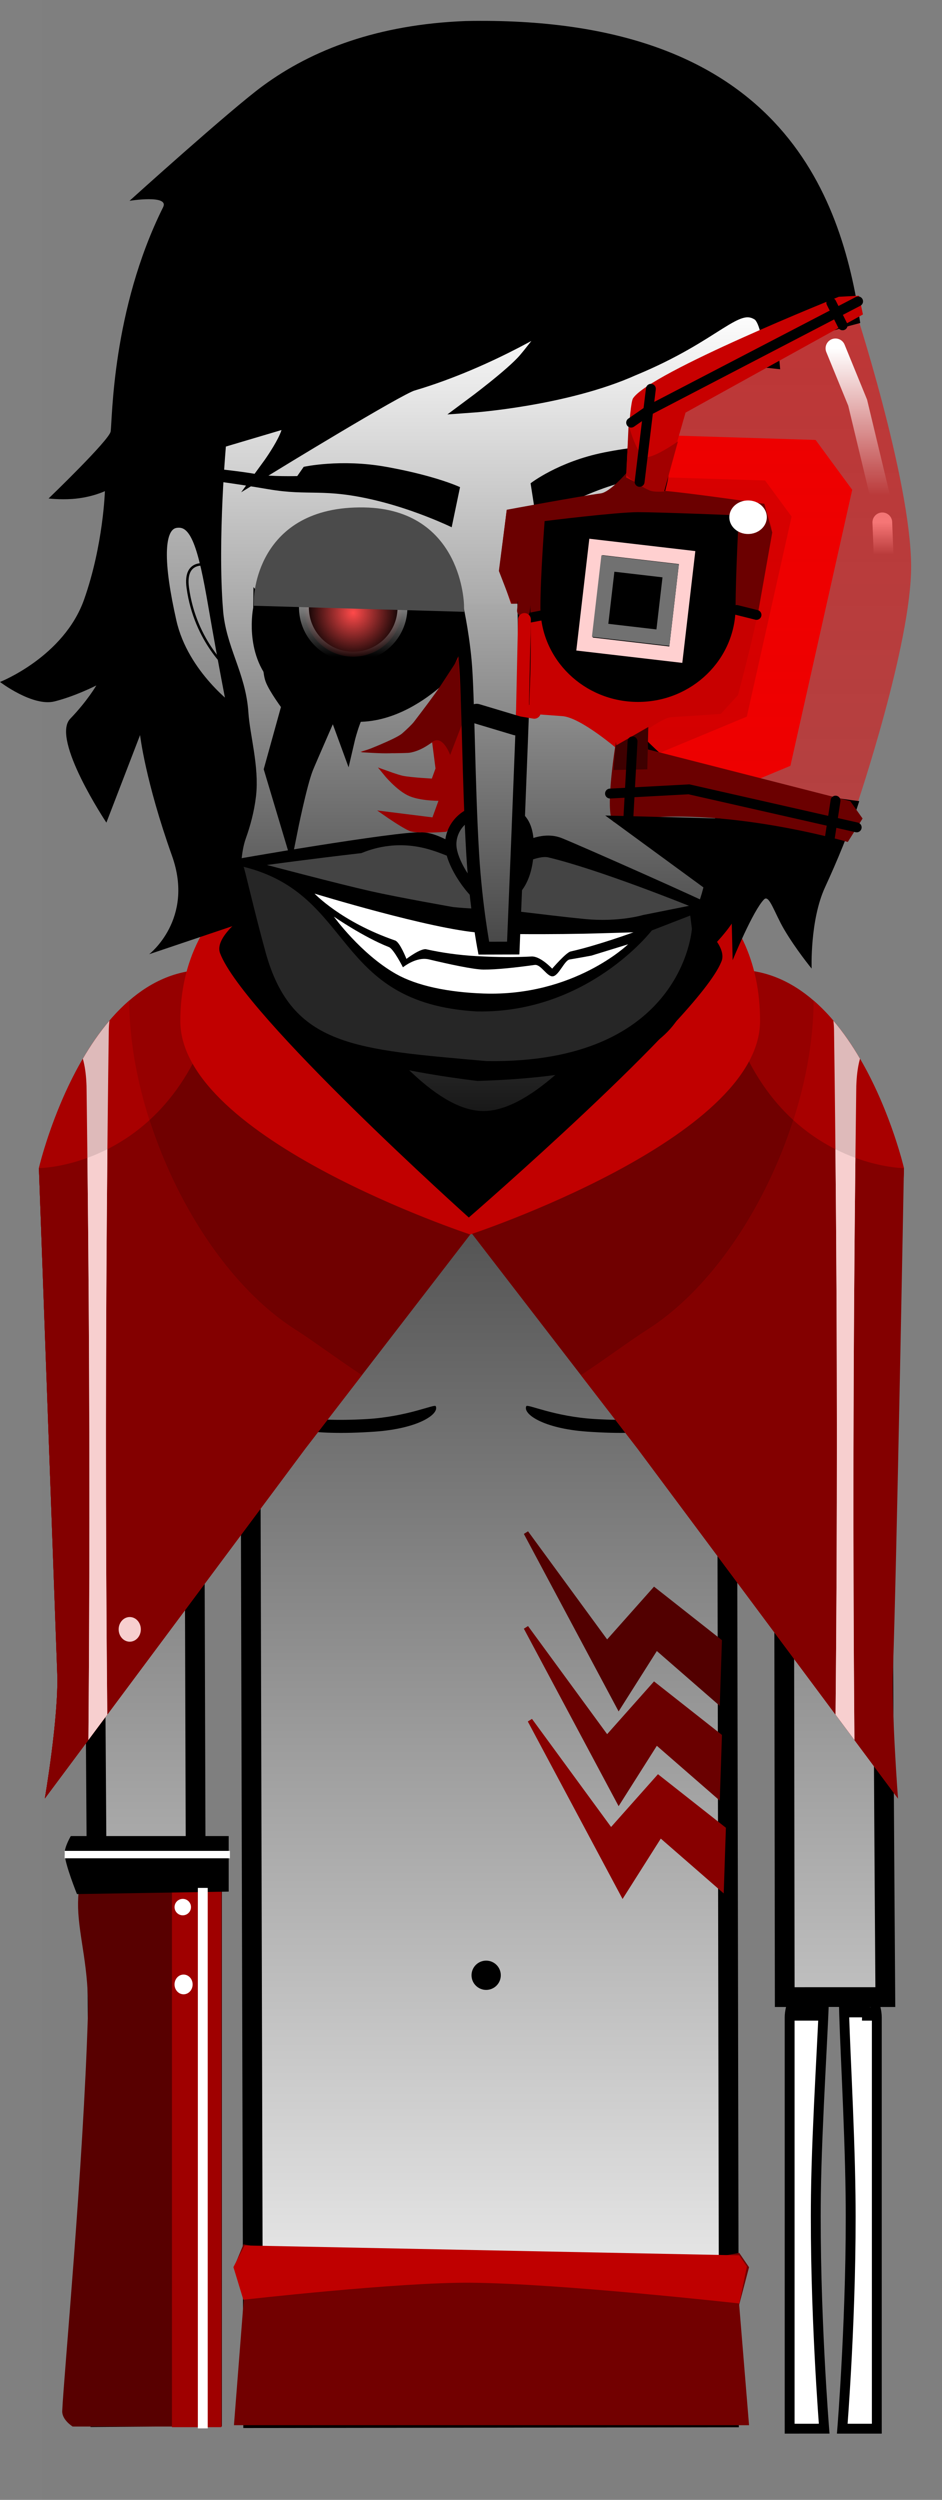 <svg version="1.1" xmlns="http://www.w3.org/2000/svg" xmlns:xlink="http://www.w3.org/1999/xlink" width="95.461" height="253.225" viewBox="0,0,95.461,253.225"><rect x="0" y="0" width="95.461" height="253.225" fill="#808080" stroke="none"/><defs><linearGradient x1="241.104" y1="149.458" x2="241.104" y2="304.498" gradientUnits="userSpaceOnUse" id="color-1"><stop offset="0" stop-color="#242424"/><stop offset="1" stop-color="#fbfbfb"/></linearGradient><linearGradient x1="280.852" y1="112.465" x2="280.852" y2="115.715" gradientUnits="userSpaceOnUse" id="color-2"><stop offset="0" stop-color="#ffffff"/><stop offset="1" stop-color="#ffffff" stop-opacity="0"/></linearGradient><linearGradient x1="308.185" y1="-151.334" x2="308.185" y2="420.1" gradientUnits="userSpaceOnUse" id="color-3"><stop offset="0" stop-color="#ec0000"/><stop offset="1" stop-color="#ec0000" stop-opacity="0"/></linearGradient><linearGradient x1="241.417" y1="90.859" x2="241.417" y2="172.566" gradientUnits="userSpaceOnUse" id="color-4"><stop offset="0" stop-color="#ffffff"/><stop offset="1" stop-color="#171717"/></linearGradient><linearGradient x1="211.357" y1="112.505" x2="211.357" y2="131.49" gradientUnits="userSpaceOnUse" id="color-5"><stop offset="0" stop-color="#b2b2b2"/><stop offset="1" stop-color="#868686"/></linearGradient><radialGradient cx="227.168" cy="121.622" r="4.995" gradientUnits="userSpaceOnUse" id="color-6"><stop offset="0" stop-color="#ff4a4a"/><stop offset="1" stop-color="#000000"/></radialGradient><linearGradient x1="227.17" y1="116.082" x2="227.17" y2="126.072" gradientUnits="userSpaceOnUse" id="color-7"><stop offset="0" stop-color="#ffffff"/><stop offset="1" stop-color="#ffffff" stop-opacity="0"/></linearGradient><linearGradient x1="278.29" y1="94.84" x2="278.29" y2="109.715" gradientUnits="userSpaceOnUse" id="color-8"><stop offset="0" stop-color="#ffffff"/><stop offset="1" stop-color="#ffffff" stop-opacity="0"/></linearGradient><linearGradient x1="240.977" y1="141.602" x2="240.977" y2="150.794" gradientUnits="userSpaceOnUse" id="color-9"><stop offset="0" stop-color="#5b5b5b"/><stop offset="1" stop-color="#4c4c4c"/></linearGradient><linearGradient x1="241.066" y1="120.7" x2="241.066" y2="155.596" gradientUnits="userSpaceOnUse" id="color-10"><stop offset="0" stop-color="#a9a9a9"/><stop offset="1" stop-color="#474747"/></linearGradient></defs><g transform="translate(-191.377,-59.552)"><g data-paper-data="{&quot;isPaintingLayer&quot;:true}" fill-rule="nonzero" stroke-linejoin="miter" stroke-miterlimit="10" stroke-dasharray="" stroke-dashoffset="0" style="mix-blend-mode: normal"><path d="M195.656,312.777v-253.225h91.182v253.225z" fill-opacity="0.01" fill="#000000" stroke="none" stroke-width="0" stroke-linecap="butt"/><path d="M271.398,305.567c0,0 0,-34.701 0,-41.667c0,-2.331 2.833,-6.167 2.833,-6.167l1.5,1c0,0 -0.833,-0.349 -0.833,2.333c0,2.875 -0.744,13.382 -0.838,20.827c-0.145,11.483 0.838,23.673 0.838,23.673z" fill="#ffffff" stroke="#000000" stroke-width="1" stroke-linecap="butt"/><path d="M276.732,305.567c0,0 0.983,-12.19 0.838,-23.673c-0.094,-7.445 -0.671,-16.786 -0.671,-19.66c0,-2.682 -1,-3.5 -1,-3.5l1.5,-1c0,0 2.833,3.836 2.833,6.167c0,6.965 0,41.667 0,41.667z" data-paper-data="{&quot;index&quot;:null}" fill="#ffffff" stroke="#000000" stroke-width="1" stroke-linecap="butt"/><path d="M201.545,304.392c0,0 -0.635,-94.384 -0.793,-118.012c-0.055,-8.153 8.187,-36.761 40.202,-36.921c31.602,-0.158 39.857,29.487 39.849,36.897c-0.038,22.849 0.121,51.923 0.292,75.493c-3.398,-0.006 -6.796,-0 -10.194,0.001l-0.1,-72.255c0,0 0.075,-3.099 -2.816,-3.154c-3.434,-0.065 -2.945,3.116 -2.945,3.116l0.205,114.87l-48.214,0.072l-0.305,-115.233c0,0 0.279,-2.919 -2.886,-2.934c-3.111,-0.015 -2.816,2.909 -2.816,2.909l0.353,115.067z" fill="url(#color-1)" stroke="#000000" stroke-width="2" stroke-linecap="butt"/><path d="M256.142,200.334c-0.571,0 -1.034,-0.463 -1.034,-1.034c0,-0.571 0.463,-1.034 1.034,-1.034c0.571,0 1.034,0.463 1.034,1.034c0,0.571 -0.463,1.034 -1.034,1.034z" fill="#000000" stroke="none" stroke-width="1.5" stroke-linecap="butt"/><path d="M250.883,204.57c-4.463,-0.314 -6.552,-1.794 -6.17,-2.58c0.118,-0.242 2.846,1.064 6.97,1.305c6.409,0.375 8.51,-0.632 8.51,-0.632v1.346c0,0 -2.413,1.047 -9.311,0.561z" fill="#000000" stroke="#000000" stroke-width="0" stroke-linecap="butt"/><path d="M223.07,199.3c0,-0.571 0.463,-1.034 1.034,-1.034c0.571,0 1.034,0.463 1.034,1.034c0,0.571 -0.463,1.034 -1.034,1.034c-0.571,0 -1.034,-0.463 -1.034,-1.034z" fill="#000000" stroke="none" stroke-width="1.5" stroke-linecap="butt"/><path d="M229.364,204.57c-6.897,0.486 -9.311,-0.561 -9.311,-0.561v-1.346c0,0 2.101,1.007 8.51,0.632c4.124,-0.241 6.853,-1.547 6.97,-1.305c0.383,0.786 -1.706,2.266 -6.17,2.58z" fill="#000000" stroke="#000000" stroke-width="0" stroke-linecap="butt"/><path d="M195.92,241.73c0,0 1.418,-8.269 1.258,-12.659c-0.372,-10.241 -1.858,-51.191 -1.858,-51.191c0,0 5.073,-21.889 18.643,-19.977c0.447,0.063 25.157,26.577 25.157,26.577l-16.8,21.8z" fill="#960000" stroke="none" stroke-width="0" stroke-linecap="butt"/><path d="M271.085,224.381v-20.101c0,0 3.155,1.013 4.536,1.695c1.536,0.758 4.464,2.772 4.464,2.772l0.2,15.634c0,0 -1.531,-15.188 -2.299,-13.384c-0.961,2.26 -1.294,21.366 -2.419,18.28c-0.996,-2.733 -1.325,-24.128 -1.883,-24.128c-1.004,0 -2.6,19.233 -2.6,19.233z" fill="#040404" stroke="#000000" stroke-width="1.5" stroke-linecap="butt"/><path d="M240.644,261.121c-0.819,0 -1.483,-0.664 -1.483,-1.483c0,-0.819 0.664,-1.483 1.483,-1.483c0.819,0 1.483,0.664 1.483,1.483c0,0.819 -0.664,1.483 -1.483,1.483z" data-paper-data="{&quot;index&quot;:null}" fill="#000000" stroke="none" stroke-width="1.5" stroke-linecap="butt"/><path d="M264.085,231.814l-6.2,-5.4l-3.8,6l-9.4,-17.6l8.2,11.2l4.8,-5.4l6.6,5.2z" fill="#520000" stroke="#520000" stroke-width="0.5" stroke-linecap="round"/><path d="M264.085,241.413l-6.2,-5.4l-3.8,6l-9.4,-17.6l8.2,11.2l4.8,-5.4l6.6,5.2z" fill="#6a0000" stroke="#6a0000" stroke-width="0.5" stroke-linecap="round"/><path d="M264.485,250.814l-6.2,-5.4l-3.8,6l-9.4,-17.6l8.2,11.2l4.8,-5.4l6.6,5.2z" fill="#870000" stroke="#870000" stroke-width="0.5" stroke-linecap="round"/><path d="M215.085,305.213l1,-12.8l-1,-3.2l0.964,-2.32c0,0 19.317,3.37 26.036,3.37c4.727,0 14.729,-0.85 20.282,-1.805c2.366,-0.407 3.924,-0.697 3.924,-0.697l0.993,1.453l-1,3.8l1,12.2z" fill="#720000" stroke="#000000" stroke-width="0" stroke-linecap="butt"/><path d="M216.04,292.508l-1.009,-3.309l1.134,-2.191l50.125,1l0.781,1.131l-0.781,3.744c0,0 -18.204,-2.033 -27.247,-2.101c-7.354,-0.055 -23.003,1.726 -23.003,1.726z" fill="#bf0000" stroke="none" stroke-width="0" stroke-linecap="butt"/><path d="M198.74,305.35c0,0 -1.096,-0.674 -1.057,-1.573c0.145,-3.377 2.132,-24.589 2.601,-40.099c0.144,-4.745 -0.911,-7.835 -0.994,-10.883c-0.075,-2.747 0.825,-5.695 0.825,-5.695l13.75,0.25v58z" fill="#580000" stroke="none" stroke-width="0" stroke-linecap="butt"/><path d="M208.802,305.413v-58.125h5v58.125z" fill="#9f0000" stroke="none" stroke-width="0" stroke-linecap="butt"/><path d="M199.177,251.413c0,0 -1.25,-3.087 -1.25,-4.125c0,-0.698 0.625,-1.75 0.625,-1.75h16v5.625z" fill="#000000" stroke="none" stroke-width="0" stroke-linecap="butt"/><path d="M197.927,247.788v-0.75h16.75v0.75z" fill="#ffffff" stroke="none" stroke-width="0" stroke-linecap="butt"/><path d="M211.427,305.538v-54.75h1v54.75z" fill="#ffffff" stroke="none" stroke-width="0" stroke-linecap="butt"/><path d="M271.732,264.233v-1.833h3.167v1.833z" fill="#000000" stroke="none" stroke-width="0" stroke-linecap="butt"/><path d="M277.065,263.9v-1.5h2.5v1.5z" fill="#000000" stroke="none" stroke-width="0" stroke-linecap="butt"/><path d="M278.732,264.233v-1.333h1.333v1.333z" fill="#000000" stroke="none" stroke-width="0" stroke-linecap="butt"/><path d="M210.732,252.733c0,0.46 -0.373,0.833 -0.833,0.833c-0.46,0 -0.833,-0.373 -0.833,-0.833c0,-0.46 0.373,-0.833 0.833,-0.833c0.46,0 0.833,0.373 0.833,0.833z" fill="#ffffff" stroke="none" stroke-width="0" stroke-linecap="butt"/><path d="M210.898,260.567c0,0.552 -0.41,1 -0.917,1c-0.506,0 -0.917,-0.448 -0.917,-1c0,-0.552 0.41,-1 0.917,-1c0.506,0 0.917,0.448 0.917,1z" fill="#ffffff" stroke="none" stroke-width="0" stroke-linecap="butt"/><path d="M195.92,241.73c0,0 1.418,-8.269 1.258,-12.659c-0.372,-10.241 -1.858,-51.191 -1.858,-51.191c0,0 15.273,-0.089 18.643,-19.977c0.447,0.063 25.157,26.577 25.157,26.577l-16.8,21.8z" fill="#700000" stroke="none" stroke-width="0" stroke-linecap="butt"/><g stroke="none" stroke-width="0" stroke-linecap="butt"><path d="M195.92,241.73c0,0 1.418,-8.269 1.258,-12.659c-0.372,-10.241 -1.858,-51.191 -1.858,-51.191c0,0 2.626,-11.33 9.152,-16.975c0.045,12.339 7.323,27.32 16.881,33.371c1.646,1.042 3.997,2.808 6.684,4.585l-5.717,7.419z" fill="#a80000"/><path d="" fill="#a80000"/><path d="M195.92,241.73c0,0 1.418,-8.269 1.258,-12.659c-0.372,-10.241 -1.858,-51.191 -1.858,-51.191c0,0 5.921,-0.034 11.203,-4.861c2.818,8.795 8.291,17.116 14.83,21.257c1.646,1.042 3.997,2.808 6.684,4.585l-5.717,7.419z" fill="#830000"/><path d="" fill="#830000"/></g><g stroke="none" stroke-width="0" stroke-linecap="butt"><path d="M200.337,235.799c0.183,-21.983 0.11,-43.968 -0.187,-65.949c0,-0.203 -0.006,-0.405 -0.018,-0.605c-0.045,-0.958 -0.167,-1.763 -0.361,-2.45c0.783,-1.341 1.679,-2.658 2.695,-3.852c-0.036,0.314 -0.058,0.633 -0.064,0.955c-0,0.068 -0.001,0.136 -0.002,0.202c-0.314,23.042 -0.378,46.09 -0.152,69.133z" fill="#debaba"/><path d="" fill="#a80000"/><path d="" fill="#a80000"/><path d="M200.337,235.799c0.164,-19.653 0.123,-39.309 -0.1,-58.961c0.643,-0.235 1.323,-0.524 2.024,-0.877c-0.188,19.09 -0.2,38.183 -0.013,57.273z" fill="#f7cfcf"/><path d="" fill="#830000"/><path d="" fill="#830000"/></g><path d="M205.65,224.6c0,0.69 -0.504,1.25 -1.125,1.25c-0.621,0 -1.125,-0.56 -1.125,-1.25c0,-0.69 0.504,-1.25 1.125,-1.25c0.621,0 1.125,0.56 1.125,1.25z" fill="#f7cfcf" stroke="none" stroke-width="0" stroke-linecap="butt"/><g data-paper-data="{&quot;index&quot;:null}" stroke="none" stroke-width="0" stroke-linecap="butt"><path d="M255.979,206.28l-16.8,-21.8c0,0 24.71,-26.514 25.157,-26.577c13.57,-1.911 18.643,19.977 18.643,19.977c0,0 -1.487,40.95 -1.858,51.191c-0.159,4.391 1.258,12.659 1.258,12.659z" fill="#960000"/><path d="M255.979,206.28l-16.8,-21.8c0,0 24.71,-26.514 25.157,-26.577c3.37,19.889 18.643,19.977 18.643,19.977c0,0 -1.487,40.95 -1.858,51.191c-0.159,4.391 1.258,12.659 1.258,12.659z" fill="#700000"/><g><path d="M255.979,206.28l-5.717,-7.419c2.687,-1.778 5.038,-3.543 6.684,-4.585c9.557,-6.051 16.836,-21.032 16.881,-33.371c6.527,5.645 9.152,16.975 9.152,16.975c0,0 -1.487,40.95 -1.858,51.191c-0.159,4.391 1.258,12.659 1.258,12.659z" fill="#a80000"/><path d="" fill="#a80000"/><path d="M255.979,206.28l-5.717,-7.419c2.687,-1.778 5.038,-3.543 6.684,-4.585c6.54,-4.141 12.012,-12.462 14.83,-21.257c5.282,4.826 11.203,4.861 11.203,4.861c0,0 -0.737,40.45 -1.108,50.691c-0.159,4.391 0.508,13.159 0.508,13.159z" fill="#830000"/><path d="" fill="#830000"/></g><g><path d="M276.051,233.233c0.225,-23.044 0.162,-46.091 -0.152,-69.133c-0.001,-0.067 -0.002,-0.134 -0.002,-0.202c-0.006,-0.322 -0.028,-0.641 -0.064,-0.955c1.016,1.194 1.912,2.511 2.695,3.852c-0.194,0.687 -0.316,1.492 -0.361,2.45c-0.012,0.2 -0.018,0.402 -0.018,0.605c-0.297,21.981 -0.37,43.966 -0.187,65.949z" fill="#debaba"/><path d="" fill="#a80000"/><path d="" fill="#a80000"/><path d="M276.052,233.233c0.187,-19.09 0.175,-38.183 -0.013,-57.273c0.701,0.353 1.381,0.642 2.024,0.877c-0.223,19.652 -0.264,39.308 -0.1,58.961z" fill="#f7cfcf"/><path d="" fill="#830000"/><path d="" fill="#830000"/></g></g><path d="M268.4,162.975c0,11.943 -29.375,21.625 -29.375,21.625c0,0 -29.375,-9.682 -29.375,-21.625c0,-11.943 9.818,-19.958 29.208,-19.958c20.557,0 29.542,8.015 29.542,19.958z" fill="#c10000" stroke="none" stroke-width="0" stroke-linecap="butt"/><path d="M238.885,182.88c0,0 -22.807,-20.457 -25.205,-26.77c-1.164,-3.065 10.605,-8.78 10.605,-8.78l29.4,-0.25c0,0 12.304,6.81 10.77,9.94c-2.391,5.783 -25.57,25.86 -25.57,25.86z" fill="#000000" stroke="none" stroke-width="0" stroke-linecap="butt"/><path d="M280.79,112.465l0.125,3.25" fill="none" stroke="url(#color-2)" stroke-width="2" stroke-linecap="round"/><path d="M254.908,141.374v-37.849l19.121,0.591l3.71,5.051l-6.263,27.96l-16.371,6.809z" fill="#f00000" stroke="none" stroke-width="0" stroke-linecap="butt"/><path d="M255.051,135.222v-27.429l13.857,0.429l2.689,3.66l-4.539,20.262l-11.864,4.934z" fill="#bd0000" stroke="none" stroke-width="0" stroke-linecap="butt"/><path d="M258.927,99.897l18.966,-9.456c0,0 5.755,17.525 5.817,26.407c0.054,7.846 -5.465,24.166 -5.465,24.166l-22.302,-2.801z" fill="url(#color-3)" stroke="none" stroke-width="0" stroke-linecap="butt"/><path d="M202.591,103.257c0.177,-1.197 0.121,-12.289 5.317,-22.719c0.647,-1.298 -3.405,-0.644 -3.405,-0.644c0,0 10.213,-9.227 13.522,-11.653c5.008,-3.673 11.669,-6.214 20.534,-6.558c31.812,-0.651 38.097,17.581 39.993,30.588c-5.91,1.514 -11.93,4.035 -16.737,7.503c-6.027,4.347 -1.921,13.699 -3.329,19.585c-0.727,3.042 -2.933,5.524 -4.4,8.286l1.606,5.438c0.192,3.449 8.465,4.999 10.582,5.44c0.955,0.199 1.911,0.393 2.87,0.572c1.234,0.23 5.241,1.101 9.309,1.61c-0.974,3.046 -2.287,6.16 -3.464,8.713c-1.548,3.357 -1.361,8.247 -1.361,8.247c0,0 -1.608,-1.956 -2.796,-3.984c-0.976,-1.666 -1.506,-3.543 -2.019,-3.031c-1.137,1.135 -3.189,6.163 -3.189,6.163l-0.092,-3.704c0,0 -7.06,11.018 -24.351,10.872c-16.306,-0.255 -26.072,-10.675 -26.072,-10.675l-8.616,2.905c0,0 4.605,-3.543 2.319,-9.958c-2.725,-7.646 -3.239,-12.243 -3.239,-12.243l-3.414,8.87c0,0 -5.642,-8.467 -3.666,-10.52c1.76,-1.828 2.647,-3.377 2.647,-3.377c0,0 -2.108,1.085 -4.233,1.618c-2.217,0.556 -5.53,-1.969 -5.53,-1.969c0,0 6.475,-2.537 8.531,-8.374c1.941,-5.511 2.1,-10.957 2.1,-10.957c0,0 -1.362,0.662 -3.33,0.795c-1.246,0.084 -2.374,-0.048 -2.378,-0.049c0.009,-0.008 6.163,-5.922 6.292,-6.788z" fill="#000000" stroke="none" stroke-width="1.5" stroke-linecap="butt"/><path d="M196.299,110.045c0,0 0,0 0,0c-0,0 -0,0 -0,0z" fill="#000000" stroke="none" stroke-width="1.5" stroke-linecap="butt"/><path d="M213.228,121.367c-0.577,-7.293 0.335,-17.154 0.335,-17.154c0,0 3.908,-1.161 6.164,-1.831c2.744,-0.815 -1.077,4.423 -1.077,4.423c0,0 13.028,-7.97 14.494,-8.403c8.07,-2.384 14.881,-6.821 14.881,-6.821c0,0 -2.16,3.005 -3.408,4.46c-1.327,1.547 -5.393,4.563 -5.393,4.563c0,0 9.438,-0.668 16.275,-3.729c8.568,-3.536 10.393,-7.053 12.75,-5.593c0.734,0.454 1.152,2.281 1.365,4.826c-0.37,-0.042 -0.747,-0.063 -1.129,-0.063c-5.313,0 -9.658,4.143 -9.981,9.374c-0.011,0.172 -0.017,0.344 -0.019,0.518c-0.032,0.884 -0.072,1.725 -0.23,2.373c-1.564,6.452 -4.077,15.07 -3.171,21.734c0.231,1.702 0.035,3.785 1.25,5c2.338,2.338 5.295,4.916 8.59,4.998c-0.259,2.144 -0.65,4.878 -1.314,8.54c-1.121,6.18 -4.985,8.977 -9.353,13.994c-2.672,3.069 -8.832,10.606 -14.25,10.261c-5.338,-0.34 -10.591,-7.573 -13.366,-10.655c-4.505,-5.004 -11.592,-14.225 -11.592,-14.225c0,0 -0.056,-2.087 0.534,-3.735c0.413,-1.153 0.816,-2.58 0.992,-4.101c0.329,-2.839 -0.622,-6.006 -0.773,-8.326c-0.253,-3.903 -2.261,-6.445 -2.576,-10.428z" fill="url(#color-4)" stroke="#000000" stroke-width="1.5" stroke-linecap="butt"/><path d="M255.153,108.221c-6.117,1.555 -9.365,4.413 -9.365,4.413l-0.642,-4.127c0,0 2.805,-2.195 7.451,-3.124c2.752,-0.55 4.998,-0.715 6.417,-0.756c-0.318,0.935 -0.501,1.933 -0.526,2.97c-1.096,0.138 -2.216,0.34 -3.335,0.625z" data-paper-data="{&quot;index&quot;:null}" fill="#000000" stroke="none" stroke-width="1.5" stroke-linecap="butt"/><path d="M214.927,131.49c0,0 -4.932,-3.517 -6.164,-8.975c-1.296,-5.743 -1.461,-9.733 0.48,-9.992c1.941,-0.259 2.703,2.377 3.733,8.356c1.029,5.979 1.951,10.611 1.951,10.611z" data-paper-data="{&quot;index&quot;:null}" fill="url(#color-5)" stroke="#000000" stroke-width="1" stroke-linecap="butt"/><path d="M214.725,127.542c0,0 -3.564,-2.923 -4.318,-8.451c-0.421,-3.083 2.157,-2.28 2.157,-2.28" fill="none" stroke="#000000" stroke-width="0.25" stroke-linecap="round"/><path d="M217.738,120.886c0.071,-4.892 4.838,-8.936 10.211,-8.858c5.373,0.078 9.027,4.248 8.956,9.14c-0.071,4.892 -4.124,8.794 -9.497,8.716c-5.373,-0.078 -9.742,-4.107 -9.671,-8.999z" fill="#000000" stroke="#000000" stroke-width="1.4" stroke-linecap="butt"/><path d="M222.176,121.004c0.04,-2.758 2.309,-4.962 5.067,-4.922c2.758,0.04 4.962,2.309 4.922,5.067c-0.04,2.758 -2.309,4.962 -5.067,4.922c-2.758,-0.04 -4.962,-2.309 -4.922,-5.067z" fill="url(#color-6)" stroke="url(#color-7)" stroke-width="1" stroke-linecap="butt"/><path d="M244.794,120.887c0.204,-4.888 4.453,-8.858 9.77,-8.858c5.318,0 9.275,3.966 9.275,8.858c0,4.892 -3.886,9.071 -9.7,9.142c-5.53,0.067 -9.558,-4.037 -9.345,-9.142z" fill="#ffffff" stroke="#000000" stroke-width="1.4" stroke-linecap="butt"/><path d="M249.397,120.973c0,-2.818 2.285,-5.103 5.103,-5.103c2.818,0 5.103,2.285 5.103,5.103c0,2.818 -2.285,5.103 -5.103,5.103c-2.818,0 -5.103,-2.285 -5.103,-5.103z" fill="#000000" stroke="none" stroke-width="1.5" stroke-linecap="butt"/><path d="M237.168,123.122c0,0 -0.266,3.56 -1.8,4.9c-1.534,1.34 -4.404,3.4 -7.7,3.4c-3.296,0 -5.173,-0.822 -7.7,-3.4c-2.527,-2.578 -1.7,-6.7 -1.7,-6.7" fill="none" stroke="#000000" stroke-width="2.5" stroke-linecap="round"/><path d="M244.417,120.485c0,0 -0.247,-9.458 11.198,-9.103c9.714,0.333 9.547,9.652 9.547,9.652z" fill="#aeaeae" stroke="#000000" stroke-width="1.15" stroke-linecap="butt"/><path d="M222.155,106.84c0,0 3.738,-0.829 8.35,-0c1.812,0.326 3.281,0.679 4.422,1c2.077,0.584 3.069,1.059 3.069,1.059l-0.847,4.061c0,0 -3.504,-1.703 -7.57,-2.692c-5.439,-1.323 -6.784,-0.437 -11,-1.159c-3.613,-0.618 -6.524,-0.974 -6.524,-0.974l0.312,-1.192c0,0 3.438,0.339 5.053,0.65c1.333,0.257 4.081,0.184 4.081,0.184z" fill="#000000" stroke="none" stroke-width="1.5" stroke-linecap="butt"/><path d="M224.878,130.241c2.395,0.302 5.79,-0.019 5.79,-0.019c0,0 -2.314,0.339 -2.803,0.981c-0.762,1.002 -1.326,3.447 -1.326,3.447l-1.372,-3.746c0,0 -2.522,5.748 -2.788,6.421c-0.655,1.654 -1.611,6.439 -1.611,6.439l-1.886,-6.3l1.786,-6.443c0,0 -1.331,-1.772 -1.67,-2.69c-0.292,-0.791 -0.244,-2.496 -0.244,-2.496c0,0 4.074,4.147 6.124,4.405z" fill="#000000" stroke="#000000" stroke-width="1.5" stroke-linecap="round"/><path d="M237.723,126.855l0.744,14.567l-1.967,2.144c0,0 -2.879,0.224 -3.568,-0.09c-0.821,-0.375 -2.365,-1.454 -2.365,-1.454c0,0 1.126,0.141 1.803,0.225c0.873,0.109 2.997,0.375 2.997,0.375l0.8,-2.2c0,0 -1.949,0.056 -3.178,-0.444c-1.229,-0.501 -2.556,-2.144 -2.556,-2.144c0,0 1.187,0.431 1.682,0.541c0.834,0.186 3.196,0.304 3.196,0.304l0.456,-1.256l-0.4,-3.1c0,0 -1.345,0.953 -2.344,1.167c-0.999,0.214 -3.722,0.056 -3.722,0.056c0,0 1.436,-0.437 2.135,-0.856c0.712,-0.426 1.931,-1.567 1.931,-1.567c0,0 2.656,-3.531 3.439,-4.642c0.439,-0.623 0.916,-1.624 0.916,-1.624z" fill="#970000" stroke="#970000" stroke-width="0.5" stroke-linecap="round"/><path d="M236.995,136.027c0,0 -0.757,-2.144 -1.845,-1.293c-0.533,0.418 -1.173,0.794 -1.894,0.988c-0.697,0.188 -0.7,0.038 -2.375,0.131c-0.807,0.045 -2.887,-0.104 -2.887,-0.104c0,0 3.494,-1.326 4.151,-1.913c0.49,-0.438 0.977,-0.899 1.185,-1.17c0.864,-1.127 2.161,-2.843 2.71,-3.682c0.669,-1.024 1.788,-2.735 1.788,-2.735l0.389,6.611z" fill="#6b0000" stroke="#000000" stroke-width="0" stroke-linecap="butt"/><path d="M243.165,131.715l0.499,-9.554l-1.691,-4.918l0.754,-6.034l11.76,-1.479c0,0 2.273,0.137 3.879,0.233c2.633,0.158 10.424,0.627 10.424,0.627l0.798,2.38c0,0 -0.994,6.524 -1.591,9.489c-0.537,2.669 -1.832,7.505 -1.832,7.505l-1.748,1.904c0,0 -3.35,0.225 -5.053,0.336c-1.189,0.077 -5.233,3.388 -5.233,3.388c0,0 -3.853,-3.36 -5.767,-3.499c-1.791,-0.131 -5.2,-0.38 -5.2,-0.38z" fill="#c80000" stroke="none" stroke-width="0" stroke-linecap="butt"/><path d="M243.833,122.287l-1.9,-4.9l0.8,-6.2c0,0 7.44,-1.382 9.52,-1.655c0.933,-0.122 2.582,-2.044 2.582,-2.044c0,0 2.257,1.668 3.52,1.757c2.496,0.176 10.478,1.342 10.478,1.342l0.803,2.902l-1.503,8.498l-13.199,-2.452z" fill="#6b0000" stroke="none" stroke-width="0" stroke-linecap="butt"/><path d="M265.921,121.043c0,5.308 -4.427,9.611 -9.889,9.611c-5.461,0 -9.889,-4.303 -9.889,-9.611c0,-3.155 0.425,-8.707 0.425,-8.707c0,0 7.249,-0.904 9.464,-0.904c2.202,0 10.213,0.327 10.213,0.327c0,0 -0.324,6.116 -0.324,9.284z" fill="#000000" stroke="none" stroke-width="0" stroke-linecap="butt"/><path d="M277.29,144.84c0,0 -13.884,-4.047 -23.5,-2c-1.382,0.294 0,-8.125 0,-8.125l0.1,0.5l3.05,-1.8l0.1,2.05l20.503,5.241l1.247,1.759z" fill="#6b0000" stroke="none" stroke-width="0" stroke-linecap="butt"/><path d="M253.547,137.55l0.214,-2.457l3.314,-1.9l-0.1,4.286z" fill="#3e0000" stroke="none" stroke-width="0" stroke-linecap="butt"/><path d="M254.825,107.919v-0.014c0,0 0.31,-7.401 0.7,-8c1.709,-2.627 20.859,-10.291 20.859,-10.291l2.041,-0.109l0.4,1.9l-17.978,9.945l-2.222,7.755l0.086,0.214c0,0 -0.776,0.006 -1.277,-0.174c-0.716,-0.258 -2.609,-1.226 -2.609,-1.226z" fill="#c80000" stroke="#c80000" stroke-width="0" stroke-linecap="butt"/><path d="M254.865,107.693c0,0 -0.031,1.276 -0.008,0.219c0.025,-1.189 0.223,-5.361 0.223,-5.361c0,0 0.66,2.701 1.568,3.247c0.684,0.411 3.432,-1.533 3.432,-1.533l-1.357,4.929l-0.071,0.143c0,0 -0.976,0.103 -1.463,-0.113c-1.483,-0.66 -2.323,-1.53 -2.323,-1.53z" fill="#a20000" stroke="none" stroke-width="0" stroke-linecap="butt"/><path d="M253.194,139.936l8,-0.429l17,3.857" fill="none" stroke="#000000" stroke-width="1" stroke-linecap="round"/><path d="M255.479,134.65l-0.429,7.857" fill="none" stroke="#000000" stroke-width="1" stroke-linecap="round"/><path d="M256.194,108.365l1.143,-9.429" fill="none" stroke="#000000" stroke-width="1" stroke-linecap="round"/><path d="M255.336,102.365l1.857,-1.286l21.143,-11" fill="none" stroke="#000000" stroke-width="1" stroke-linecap="round"/><path d="M275.622,90.222l1.143,2.286" fill="none" stroke="#000000" stroke-width="1" stroke-linecap="round"/><path d="M275.479,144.365l0.571,-3.714" fill="none" stroke="#000000" stroke-width="1" stroke-linecap="round"/><path d="M246.54,121.84l-2.625,0.5" fill="none" stroke="#000000" stroke-width="1" stroke-linecap="round"/><path d="M268.04,121.84l-2,-0.5" fill="none" stroke="#000000" stroke-width="1" stroke-linecap="round"/><path d="M269.085,111.945c0,0.939 -0.851,1.7 -1.9,1.7c-1.049,0 -1.9,-0.761 -1.9,-1.7c0,-0.939 0.851,-1.7 1.9,-1.7c1.049,0 1.9,0.761 1.9,1.7z" fill="#ffffff" stroke="#000000" stroke-width="0" stroke-linecap="butt"/><path d="M276.04,94.84l2.25,5.5l2.25,9.375" fill="none" stroke="url(#color-8)" stroke-width="2" stroke-linecap="round"/><g stroke="none" stroke-width="0" stroke-linecap="butt"><path d="M263.552,151.276c-3.332,8.829 1.206,16.981 -23.786,17.773c-29.608,-3.649 -20.579,-12.733 -25.281,-22.295c-0.039,-0.079 17.332,-3.031 19.474,-2.881c2.605,-0.176 6.801,3.718 6.801,3.718c0,0 4.072,-4.484 7.521,-3.151c1.476,0.571 15.354,6.721 15.271,6.837z" fill="#000000"/><path d="M261.493,153.625c0,0 -0.858,13.727 -20.828,13.41c-13.208,-1.183 -19.712,-1.415 -22.368,-11.002c-1.204,-4.347 -2.186,-8.796 -2.245,-8.681c11.326,2.797 9.011,13.82 23.655,14.655c11.258,0.201 17.724,-8.205 17.724,-8.205l3.895,-1.51z" fill="#262626"/><path d="M255.572,153.991c0,0 -3.622,1.326 -6.372,1.942c-0.459,0.103 -1.868,1.741 -1.868,1.741c0,0 -1.19,-1.285 -2.094,-1.234c-1.531,0.085 -3.37,0.088 -5.576,-0.036c-1.856,-0.105 -3.552,-0.354 -5.09,-0.695c-0.563,-0.125 -2.008,0.975 -2.008,0.975c0,0 -0.657,-1.696 -1.144,-1.864c-5.478,-1.893 -8.167,-4.75 -8.167,-4.75c0,0 11.824,3.621 16.807,3.969c2.211,0.154 5.682,0.156 8.408,0.125c0.786,-0.009 1.51,-0.021 2.124,-0.032c1.2,-0.023 4.98,-0.14 4.98,-0.14z" fill="#ffffff"/><path d="M255.026,155.206c0,0 -5.48,5.305 -14.65,4.985c-3.614,-0.126 -6.762,-0.786 -8.873,-1.984c-3.569,-2.026 -6.292,-5.804 -6.292,-5.804c0,0 3.004,2.073 5.581,3.086c0.481,0.189 1.418,2.048 1.418,2.048c0,0 1.348,-1.109 2.627,-0.804c1.915,0.457 4.511,1.028 5.54,1.034c1.334,0.007 3.294,-0.208 5.188,-0.472c0.634,-0.088 1.26,1.246 1.853,1.153c0.601,-0.094 1.168,-1.616 1.674,-1.702c1.321,-0.224 2.222,-0.396 2.222,-0.396z" fill="#ffffff"/><path d="M218.425,147.17c0,0 4.507,-0.619 9.572,-1.201c0.866,-0.352 3.406,-1.336 6.732,-0.414c4.529,1.256 14.52,7.082 2.585,5.881c0,0 -5.522,-0.968 -8.364,-1.609c-3.365,-0.76 -10.524,-2.657 -10.524,-2.657z" fill="#444444"/><path d="M256.561,152.235c0,0 -2.45,0.747 -5.925,0.41c-4.253,-0.413 -9.367,-1.182 -12.373,-1.263c-0.548,-0.015 5.308,-3.969 5.308,-3.969c0,0 2.263,-1.276 3.377,-1.01c5.2,1.243 14.251,4.907 14.251,4.907z" data-paper-data="{&quot;index&quot;:null}" fill="#444444"/></g><path d="M240.86,150.794c-1.034,0 -3.538,-3.26 -3.787,-5.364c-0.222,-1.882 1.315,-3.828 3.787,-3.828c2.472,0 4.202,0.491 4.03,4.189c-0.146,3.138 -1.558,5.003 -4.03,5.003z" fill="url(#color-9)" stroke="#000000" stroke-width="1.15" stroke-linecap="butt"/><path d="M244.462,120.7c0,0 0.103,3.97 0.006,7.127c-0.192,6.251 -1.081,27.761 -1.081,27.761l-2.982,0.009c0,0 -0.803,-4.173 -1.123,-9.5c-0.434,-7.211 -0.45,-16.293 -0.763,-19.632c-0.298,-3.165 -0.896,-5.715 -0.896,-5.715" fill="url(#color-10)" stroke="#000000" stroke-width="1.3" stroke-linecap="round"/><path d="M244.625,119.505l-0.2,1.9" fill="none" stroke="#6b0000" stroke-width="1.3" stroke-linecap="round"/><path d="M245.525,131.705l-1.2,-0.2l0.2,-9.2" fill="none" stroke="#c80000" stroke-width="1.3" stroke-linecap="round"/><path d="M217.67,120.354c0,0 0.064,-9.015 10.601,-8.825c9.471,0.166 9.556,9.407 9.556,9.407z" fill="#4b4b4b" stroke="#4b4b4b" stroke-width="1.15" stroke-linecap="butt"/><path d="M239.685,131.845l4,1.2" fill="none" stroke="#000000" stroke-width="2" stroke-linecap="round"/><path d="M264.085,149.245l-8.2,-6l7.6,0.2z" fill="#000000" stroke="#000000" stroke-width="2" stroke-linecap="round"/><g fill="none" stroke-width="1.5" stroke-linecap="butt"><path d="M250.61,124.791l1.146,-9.837l9.253,1.078l-1.146,9.837z" stroke="#ffd0d0"/><path d="M252.192,123.401l0.788,-6.767l6.365,0.741l-0.788,6.767z" stroke="#717171"/></g></g></g></svg>